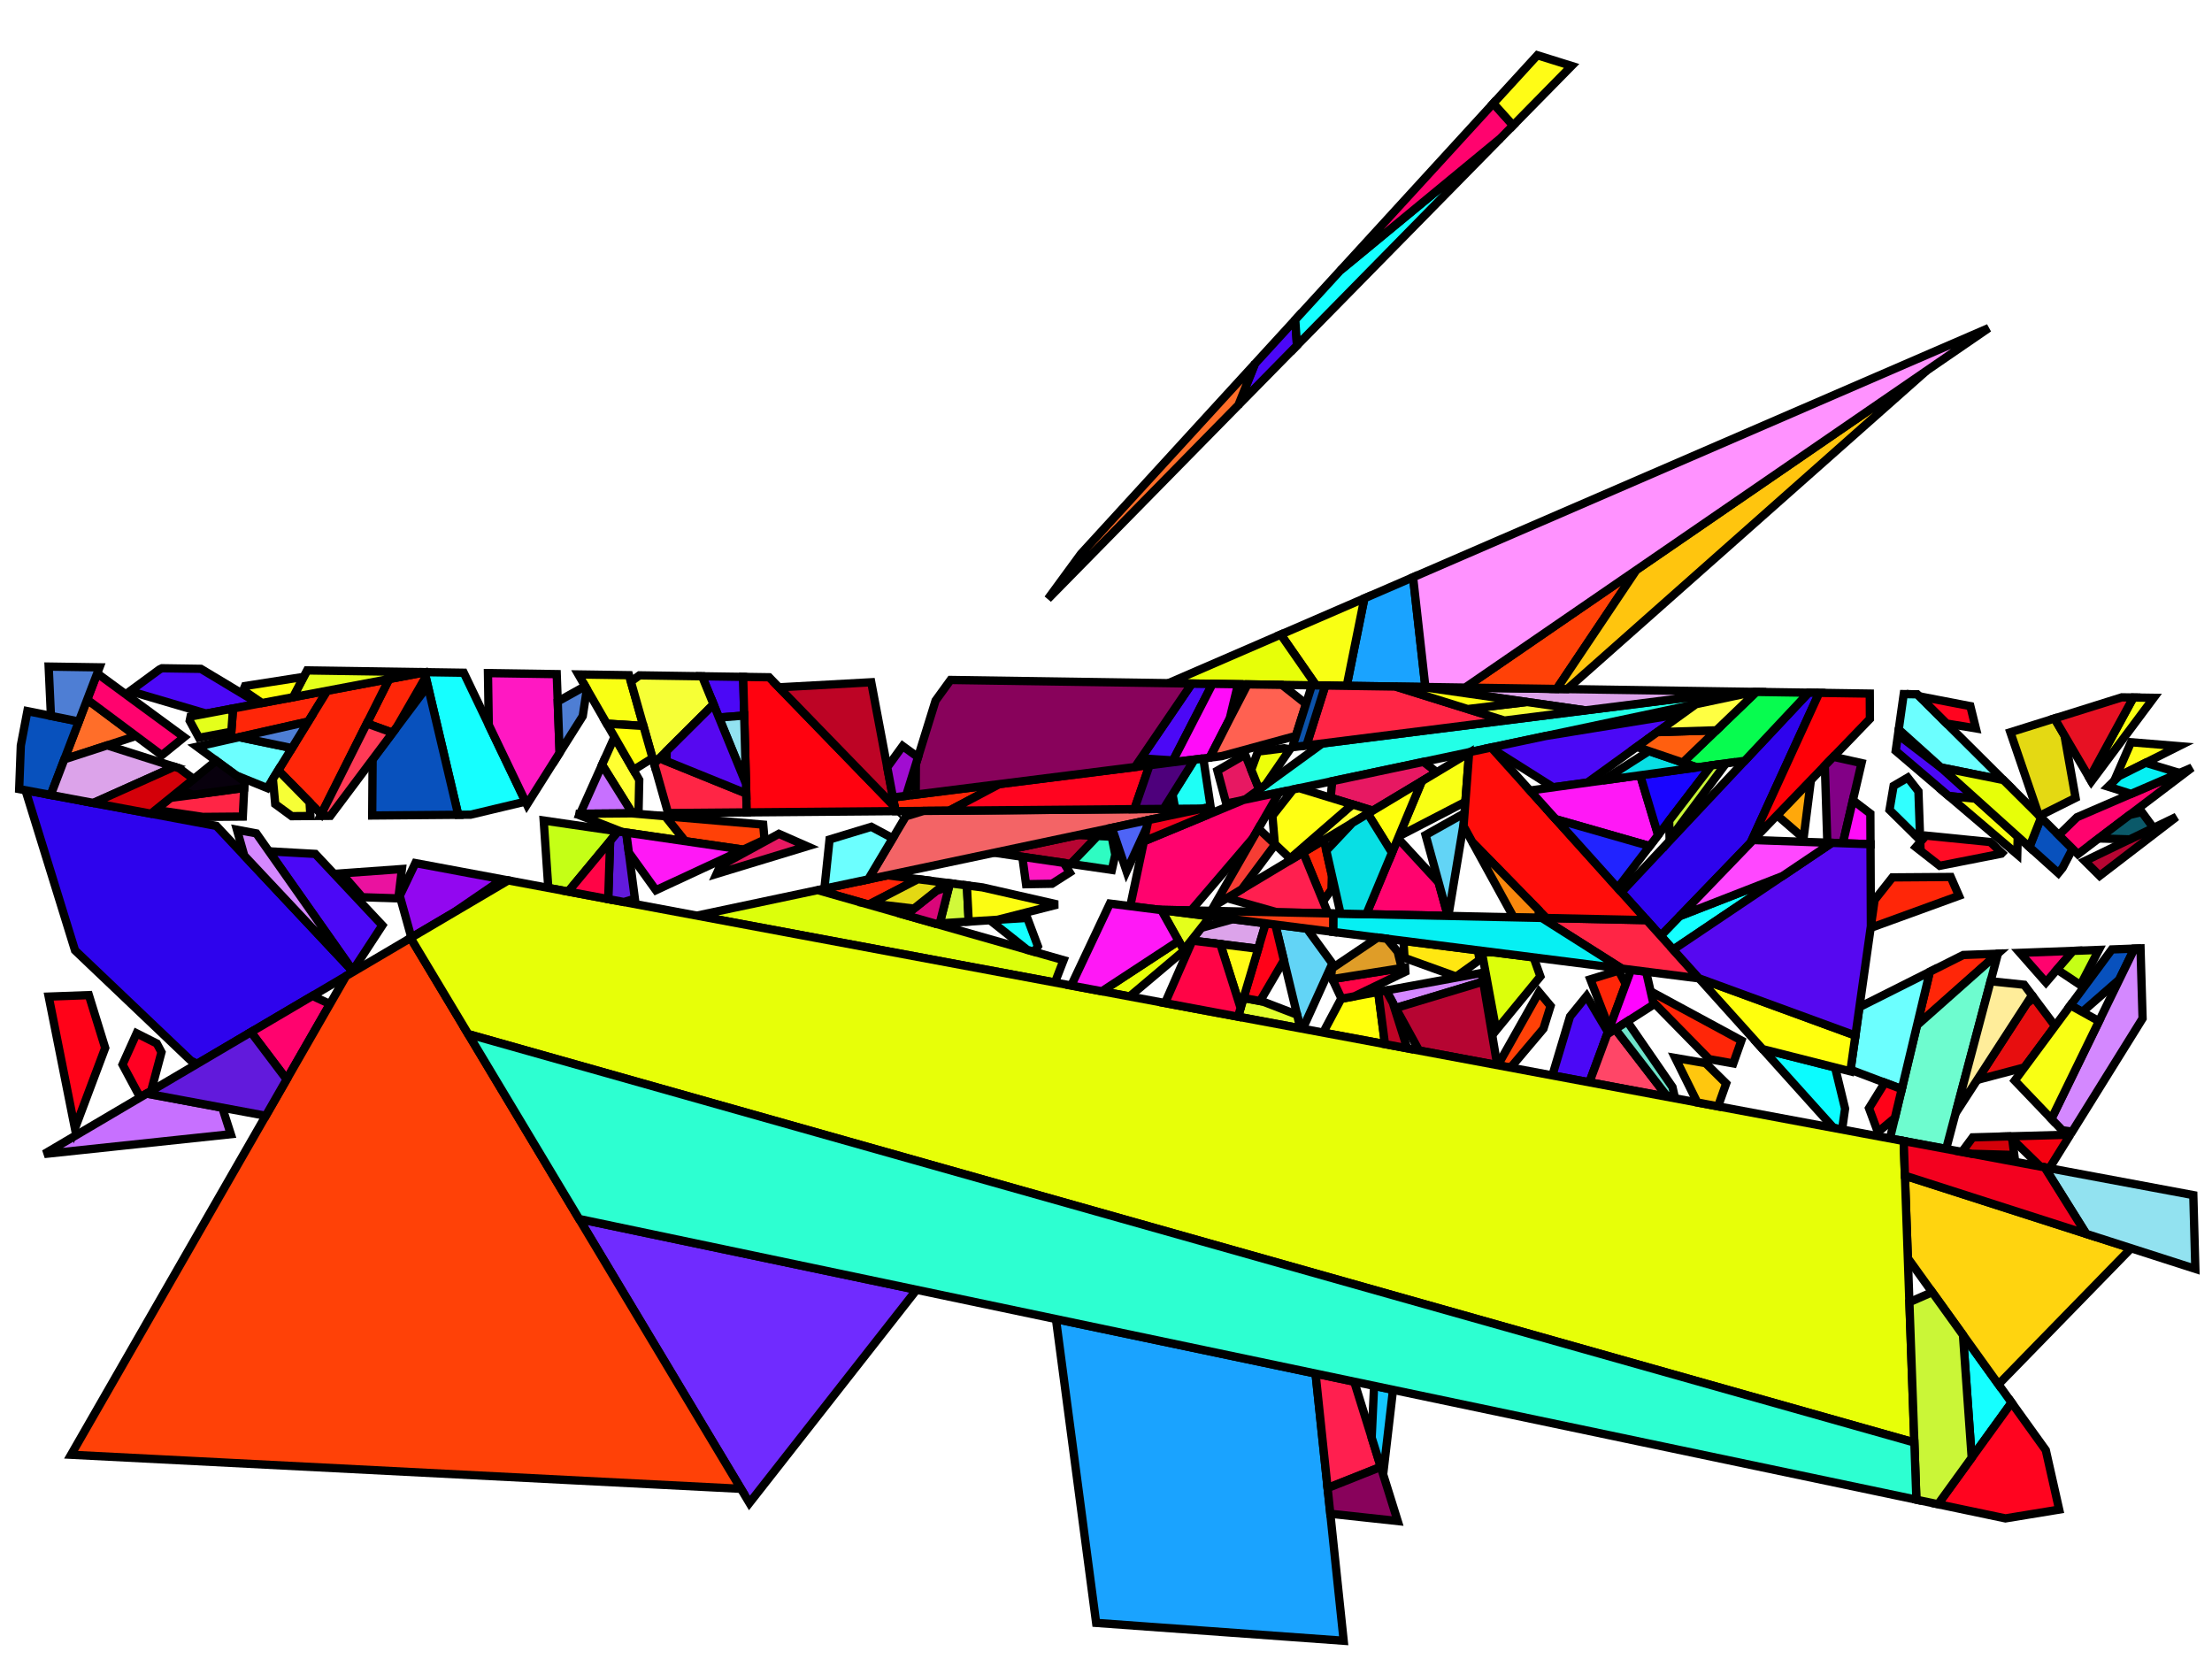 <?xml version="1.0" encoding="iso-8859-1" standalone="no"?>
<!DOCTYPE svg PUBLIC "-//W3C//DTD SVG 1.0//EN" "http://www.w3.org/TR/2001/REC-SVG-20010904/DTD/svg10.dtd">
<svg xmlns="http://www.w3.org/2000/svg" width="800" height="600">
<path style="fill:rgb(0, 0, 0);fill-opacity:0.0;fill-rule:evenodd;stroke:rgb(0, 0, 0);stroke-width:0.0;" d="M 0, 600 L 800, 600 L 800, 0 L 0, 0 z "/>
<path style="fill:rgb(35, 255, 231);fill-opacity:1.0;fill-rule:evenodd;stroke:rgb(0, 0, 0);stroke-width:3.0;" d="M 634.434, 250.228 L 450.267, 289.202 L 478.234, 268.883 L 627.361, 250.123 z "/>
<path style="fill:rgb(75, 8, 246);fill-opacity:1.0;fill-rule:evenodd;stroke:rgb(0, 0, 0);stroke-width:3.0;" d="M 581.548, 373.268 L 574.817, 391.437 L 561.44, 388.938 L 567.833, 367.61 L 573.82, 360.246 z "/>
<path style="fill:rgb(75, 8, 246);fill-opacity:1.0;fill-rule:evenodd;stroke:rgb(0, 0, 0);stroke-width:3.0;" d="M 702.647, 278.169 L 714.528, 288.861 L 704.808, 287.912 L 685.605, 271.56 L 686.432, 265.718 z "/>
<path style="fill:rgb(75, 8, 246);fill-opacity:1.0;fill-rule:evenodd;stroke:rgb(0, 0, 0);stroke-width:3.0;" d="M 72.646, 241.896 L 93.601, 254.482 L 74.567, 258.074 L 47.009, 249.961 L 57.691, 242.112 L 58.584, 241.688 z "/>
<path style="fill:rgb(75, 8, 246);fill-opacity:1.0;fill-rule:evenodd;stroke:rgb(0, 0, 0);stroke-width:3.0;" d="M 268.78, 244.805 L 269.151, 258.787 L 260.017, 259.508 L 253.914, 244.585 z "/>
<path style="fill:rgb(75, 8, 246);fill-opacity:1.0;fill-rule:evenodd;stroke:rgb(0, 0, 0);stroke-width:3.0;" d="M 574.091, 283.033 L 561.729, 284.744 L 539.846, 270.926 L 539.332, 270.354 L 559.006, 266.19 L 608.59, 258.122 z "/>
<path style="fill:rgb(75, 8, 246);fill-opacity:1.0;fill-rule:evenodd;stroke:rgb(0, 0, 0);stroke-width:3.0;" d="M 438.517, 247.322 L 424.264, 275.02 L 412.607, 274.29 L 431.052, 247.212 z "/>
<path style="fill:rgb(75, 8, 246);fill-opacity:1.0;fill-rule:evenodd;stroke:rgb(0, 0, 0);stroke-width:3.0;" d="M 469.07, 124.931 L 447.895, 146.484 L 453.861, 131.568 L 468.442, 115.637 z "/>
<path style="fill:rgb(75, 8, 246);fill-opacity:1.0;fill-rule:evenodd;stroke:rgb(0, 0, 0);stroke-width:3.0;" d="M 114.034, 308.828 L 138.279, 334.657 L 127.591, 351.01 L 97.272, 307.892 z "/>
<path style="fill:rgb(46, 3, 237);fill-opacity:1.0;fill-rule:evenodd;stroke:rgb(0, 0, 0);stroke-width:3.0;" d="M 657.949, 250.576 L 633.153, 304.748 L 600.642, 338.483 L 586.41, 322.668 L 654.12, 250.52 z "/>
<path style="fill:rgb(46, 3, 237);fill-opacity:1.0;fill-rule:evenodd;stroke:rgb(0, 0, 0);stroke-width:3.0;" d="M 78.259, 298.702 L 127.764, 351.46 L 71.323, 384.74 L 69.02, 383.582 L 27.134, 343.718 L 9.218, 285.809 z "/>
<path style="fill:rgb(255, 38, 8);fill-opacity:1.0;fill-rule:evenodd;stroke:rgb(0, 0, 0);stroke-width:3.0;" d="M 111.489, 260.966 L 83.464, 267.293 L 84.284, 256.24 L 118.364, 249.808 z "/>
<path style="fill:rgb(255, 38, 8);fill-opacity:1.0;fill-rule:evenodd;stroke:rgb(0, 0, 0);stroke-width:3.0;" d="M 693.321, 370.792 L 697.948, 351.451 L 710.032, 345.381 L 722.494, 344.917 z "/>
<path style="fill:rgb(255, 38, 8);fill-opacity:1.0;fill-rule:evenodd;stroke:rgb(0, 0, 0);stroke-width:3.0;" d="M 481.703, 316.612 L 481.543, 321.743 L 478.519, 325.94 L 471.29, 308.296 L 478.804, 303.789 z "/>
<path style="fill:rgb(255, 38, 8);fill-opacity:1.0;fill-rule:evenodd;stroke:rgb(0, 0, 0);stroke-width:3.0;" d="M 153.971, 244.833 L 143.49, 263.011 L 141.995, 265.007 L 132.671, 261.645 L 140.739, 245.585 L 153.577, 243.162 z "/>
<path style="fill:rgb(255, 38, 8);fill-opacity:1.0;fill-rule:evenodd;stroke:rgb(0, 0, 0);stroke-width:3.0;" d="M 331.981, 317.97 L 314.167, 327.175 L 295.702, 321.913 L 320.953, 316.569 z "/>
<path style="fill:rgb(255, 38, 8);fill-opacity:1.0;fill-rule:evenodd;stroke:rgb(0, 0, 0);stroke-width:3.0;" d="M 629.803, 376.307 L 626.862, 384.607 L 618.145, 383.056 L 597.838, 362.357 L 596.965, 358.538 z "/>
<path style="fill:rgb(255, 38, 8);fill-opacity:1.0;fill-rule:evenodd;stroke:rgb(0, 0, 0);stroke-width:3.0;" d="M 116.191, 294.454 L 100.619, 278.608 L 118.364, 249.808 L 140.739, 245.585 z "/>
<path style="fill:rgb(255, 38, 8);fill-opacity:1.0;fill-rule:evenodd;stroke:rgb(0, 0, 0);stroke-width:3.0;" d="M 587.978, 355.911 L 582.037, 371.949 L 575.173, 354.187 L 585.392, 351.046 z "/>
<path style="fill:rgb(255, 38, 8);fill-opacity:1.0;fill-rule:evenodd;stroke:rgb(0, 0, 0);stroke-width:3.0;" d="M 343.294, 293.201 L 323.879, 293.362 L 322.947, 288.419 L 361.442, 283.576 z "/>
<path style="fill:rgb(255, 38, 8);fill-opacity:1.0;fill-rule:evenodd;stroke:rgb(0, 0, 0);stroke-width:3.0;" d="M 708.483, 323.967 L 676.545, 335.58 L 677.974, 325.483 L 684.419, 317.322 L 705.512, 317.167 z "/>
<path style="fill:rgb(255, 4, 255);fill-opacity:1.0;fill-rule:evenodd;stroke:rgb(0, 0, 0);stroke-width:3.0;" d="M 595.339, 351.42 L 598.055, 363.306 L 581.245, 374.087 L 589.898, 350.729 z "/>
<path style="fill:rgb(220, 255, 11);fill-opacity:1.0;fill-rule:evenodd;stroke:rgb(0, 0, 0);stroke-width:3.0;" d="M 540.524, 344.458 L 554.646, 346.252 L 557.094, 353.137 L 541.123, 372.585 L 535.925, 344.368 z "/>
<path style="fill:rgb(220, 255, 11);fill-opacity:1.0;fill-rule:evenodd;stroke:rgb(0, 0, 0);stroke-width:3.0;" d="M 384.655, 347.262 L 381.527, 355.339 L 252.03, 331.155 L 295.702, 321.913 z "/>
<path style="fill:rgb(231, 24, 98);fill-opacity:1.0;fill-rule:evenodd;stroke:rgb(0, 0, 0);stroke-width:3.0;" d="M 455.387, 285.483 L 450.267, 289.202 L 443.492, 290.636 L 440.289, 278.704 L 450.334, 272.921 z "/>
<path style="fill:rgb(231, 24, 98);fill-opacity:1.0;fill-rule:evenodd;stroke:rgb(0, 0, 0);stroke-width:3.0;" d="M 291.925, 306.08 L 259.171, 316.038 L 260.496, 313.137 L 281.689, 301.574 z "/>
<path style="fill:rgb(231, 24, 98);fill-opacity:1.0;fill-rule:evenodd;stroke:rgb(0, 0, 0);stroke-width:3.0;" d="M 519.653, 279.284 L 496.48, 293.185 L 481.237, 288.519 L 481.827, 282.523 L 514.816, 275.542 z "/>
<path style="fill:rgb(112, 43, 255);fill-opacity:1.0;fill-rule:evenodd;stroke:rgb(0, 0, 0);stroke-width:3.0;" d="M 331.493, 466.475 L 271.048, 543.555 L 209.452, 440.855 z "/>
<path style="fill:rgb(255, 110, 41);fill-opacity:1.0;fill-rule:evenodd;stroke:rgb(0, 0, 0);stroke-width:3.0;" d="M 447.895, 146.484 L 379.007, 216.604 L 390.947, 200.302 L 453.861, 131.568 z "/>
<path style="fill:rgb(255, 110, 41);fill-opacity:1.0;fill-rule:evenodd;stroke:rgb(0, 0, 0);stroke-width:3.0;" d="M 49.172, 266.182 L 23.273, 274.627 L 31.535, 253.016 z "/>
<path style="fill:rgb(21, 255, 255);fill-opacity:1.0;fill-rule:evenodd;stroke:rgb(0, 0, 0);stroke-width:3.0;" d="M 375.381, 342.239 L 374.006, 344.228 L 371.515, 343.517 L 358.039, 332.82 L 371.524, 331.979 z "/>
<path style="fill:rgb(21, 255, 255);fill-opacity:1.0;fill-rule:evenodd;stroke:rgb(0, 0, 0);stroke-width:3.0;" d="M 727.524, 507.272 L 713.089, 527.208 L 709.928, 482.788 z "/>
<path style="fill:rgb(21, 255, 255);fill-opacity:1.0;fill-rule:evenodd;stroke:rgb(0, 0, 0);stroke-width:3.0;" d="M 605.117, 343.455 L 600.642, 338.483 L 607.545, 331.321 L 644.672, 316.842 z "/>
<path style="fill:rgb(21, 255, 255);fill-opacity:1.0;fill-rule:evenodd;stroke:rgb(0, 0, 0);stroke-width:3.0;" d="M 469.07, 124.931 L 468.442, 115.637 L 484.808, 97.757 L 542.614, 50.073 z "/>
<path style="fill:rgb(21, 255, 255);fill-opacity:1.0;fill-rule:evenodd;stroke:rgb(0, 0, 0);stroke-width:3.0;" d="M 167.725, 243.306 L 190.058, 289.908 L 170.207, 294.641 L 165.724, 294.678 L 153.561, 243.096 z "/>
<path style="fill:rgb(8, 81, 189);fill-opacity:1.0;fill-rule:evenodd;stroke:rgb(0, 0, 0);stroke-width:3.0;" d="M 28.506, 260.939 L 18.347, 287.513 L 6.936, 285.382 L 7.53, 269.632 L 9.905, 257.19 z "/>
<path style="fill:rgb(8, 81, 189);fill-opacity:1.0;fill-rule:evenodd;stroke:rgb(0, 0, 0);stroke-width:3.0;" d="M 766.48, 354.274 L 753.095, 365.974 L 748.801, 363.593 L 763.767, 343.378 L 771.939, 343.073 z "/>
<path style="fill:rgb(8, 81, 189);fill-opacity:1.0;fill-rule:evenodd;stroke:rgb(0, 0, 0);stroke-width:3.0;" d="M 749.559, 306.979 L 745.959, 313.887 L 744.423, 315.767 L 733.969, 306.358 L 738.192, 295.668 z "/>
<path style="fill:rgb(8, 81, 189);fill-opacity:1.0;fill-rule:evenodd;stroke:rgb(0, 0, 0);stroke-width:3.0;" d="M 165.724, 294.678 L 134.611, 294.937 L 134.76, 274.665 L 154.722, 248.018 z "/>
<path style="fill:rgb(255, 212, 15);fill-opacity:1.0;fill-rule:evenodd;stroke:rgb(0, 0, 0);stroke-width:3.0;" d="M 770.743, 451.452 L 722.778, 500.669 L 689.993, 455.051 L 688.935, 425.195 z "/>
<path style="fill:rgb(26, 163, 255);fill-opacity:1.0;fill-rule:evenodd;stroke:rgb(0, 0, 0);stroke-width:3.0;" d="M 515.509, 248.464 L 487.056, 248.042 L 493.447, 216.396 L 511.061, 208.77 z "/>
<path style="fill:rgb(26, 163, 255);fill-opacity:1.0;fill-rule:evenodd;stroke:rgb(0, 0, 0);stroke-width:3.0;" d="M 475.787, 496.766 L 485.959, 593.403 L 396.438, 586.942 L 381.893, 477.055 z "/>
<path style="fill:rgb(255, 3, 110);fill-opacity:1.0;fill-rule:evenodd;stroke:rgb(0, 0, 0);stroke-width:3.0;" d="M 66.574, 266.606 L 58.505, 273.149 L 31.535, 253.016 L 35.157, 243.54 z "/>
<path style="fill:rgb(255, 3, 110);fill-opacity:1.0;fill-rule:evenodd;stroke:rgb(0, 0, 0);stroke-width:3.0;" d="M 751.506, 308.916 L 744.576, 302.02 L 751.177, 295.558 L 792.762, 277.615 z "/>
<path style="fill:rgb(255, 3, 110);fill-opacity:1.0;fill-rule:evenodd;stroke:rgb(0, 0, 0);stroke-width:3.0;" d="M 520.311, 319.171 L 523.638, 331.256 L 494.15, 330.63 L 505.597, 303.207 z "/>
<path style="fill:rgb(255, 3, 110);fill-opacity:1.0;fill-rule:evenodd;stroke:rgb(0, 0, 0);stroke-width:3.0;" d="M 119.338, 363.121 L 103.675, 390.387 L 90.752, 373.284 L 112.993, 360.17 z "/>
<path style="fill:rgb(255, 3, 110);fill-opacity:1.0;fill-rule:evenodd;stroke:rgb(0, 0, 0);stroke-width:3.0;" d="M 547.249, 45.355 L 542.614, 50.073 L 484.808, 97.757 L 540.071, 37.38 z "/>
<path style="fill:rgb(255, 3, 110);fill-opacity:1.0;fill-rule:evenodd;stroke:rgb(0, 0, 0);stroke-width:3.0;" d="M 453.164, 303.105 L 430.769, 329.285 L 419.123, 329.038 L 408.768, 327.723 L 413.714, 304.255 L 449.694, 289.324 L 462.665, 286.579 z "/>
<path style="fill:rgb(255, 3, 110);fill-opacity:1.0;fill-rule:evenodd;stroke:rgb(0, 0, 0);stroke-width:3.0;" d="M 739.954, 355.291 L 730.547, 344.616 L 749.754, 343.9 z "/>
<path style="fill:rgb(197, 255, 22);fill-opacity:1.0;fill-rule:evenodd;stroke:rgb(0, 0, 0);stroke-width:3.0;" d="M 223.562, 300.685 L 205.49, 322.463 L 198.299, 321.12 L 196.632, 296.755 z "/>
<path style="fill:rgb(197, 255, 22);fill-opacity:1.0;fill-rule:evenodd;stroke:rgb(0, 0, 0);stroke-width:3.0;" d="M 752.436, 356.276 L 743.958, 350.637 L 749.754, 343.9 L 759.063, 343.553 z "/>
<path style="fill:rgb(231, 14, 15);fill-opacity:1.0;fill-rule:evenodd;stroke:rgb(0, 0, 0);stroke-width:3.0;" d="M 743.25, 371.089 L 732.177, 386.045 L 715.081, 390.565 L 732.981, 362.939 L 735.61, 360.893 z "/>
<path style="fill:rgb(212, 136, 255);fill-opacity:1.0;fill-rule:evenodd;stroke:rgb(0, 0, 0);stroke-width:3.0;" d="M 536.415, 355.015 L 504.776, 364.569 L 501.295, 358.231 L 535.885, 351.873 z "/>
<path style="fill:rgb(212, 136, 255);fill-opacity:1.0;fill-rule:evenodd;stroke:rgb(0, 0, 0);stroke-width:3.0;" d="M 774.894, 368.334 L 749.438, 409.261 L 745.842, 408.765 L 741.917, 404.663 L 771.939, 343.073 L 774.151, 342.991 z "/>
<path style="fill:rgb(212, 136, 255);fill-opacity:1.0;fill-rule:evenodd;stroke:rgb(0, 0, 0);stroke-width:3.0;" d="M 92.708, 301.401 L 127.865, 351.4 L 127.764, 351.46 L 88.347, 309.453 L 85.698, 300.092 z "/>
<path style="fill:rgb(182, 5, 50);fill-opacity:1.0;fill-rule:evenodd;stroke:rgb(0, 0, 0);stroke-width:3.0;" d="M 396.932, 302.348 L 387.265, 312.442 L 359.589, 308.392 L 389.773, 302.004 z "/>
<path style="fill:rgb(182, 5, 50);fill-opacity:1.0;fill-rule:evenodd;stroke:rgb(0, 0, 0);stroke-width:3.0;" d="M 759.372, 316.743 L 754.007, 311.405 L 787.16, 295.413 z "/>
<path style="fill:rgb(182, 5, 50);fill-opacity:1.0;fill-rule:evenodd;stroke:rgb(0, 0, 0);stroke-width:3.0;" d="M 541.511, 385.216 L 513.214, 379.932 L 504.776, 364.569 L 536.415, 355.015 z "/>
<path style="fill:rgb(98, 212, 246);fill-opacity:1.0;fill-rule:evenodd;stroke:rgb(0, 0, 0);stroke-width:3.0;" d="M 529.399, 297.62 L 523.813, 331.259 L 523.638, 331.256 L 515.584, 302 L 529.666, 294.102 z "/>
<path style="fill:rgb(98, 212, 246);fill-opacity:1.0;fill-rule:evenodd;stroke:rgb(0, 0, 0);stroke-width:3.0;" d="M 472.665, 335.839 L 481.864, 348.463 L 471.157, 372.078 L 470.303, 371.918 L 461.227, 334.386 z "/>
<path style="fill:rgb(146, 7, 240);fill-opacity:1.0;fill-rule:evenodd;stroke:rgb(0, 0, 0);stroke-width:3.0;" d="M 181.661, 318.013 L 164.085, 330.043 L 148.773, 339.072 L 144.575, 323.986 L 150.229, 312.143 z "/>
<path style="fill:rgb(249, 255, 20);fill-opacity:1.0;fill-rule:evenodd;stroke:rgb(0, 0, 0);stroke-width:3.0;" d="M 529.978, 289.993 L 505.912, 302.452 L 514.223, 282.541 L 531.323, 272.284 z "/>
<path style="fill:rgb(249, 255, 20);fill-opacity:1.0;fill-rule:evenodd;stroke:rgb(0, 0, 0);stroke-width:3.0;" d="M 227.508, 244.193 L 232.706, 262.548 L 219.456, 261.728 L 209.188, 243.921 z "/>
<path style="fill:rgb(249, 255, 20);fill-opacity:1.0;fill-rule:evenodd;stroke:rgb(0, 0, 0);stroke-width:3.0;" d="M 487.056, 248.042 L 475.976, 247.878 L 463.205, 229.488 L 493.447, 216.396 z "/>
<path style="fill:rgb(249, 255, 20);fill-opacity:1.0;fill-rule:evenodd;stroke:rgb(0, 0, 0);stroke-width:3.0;" d="M 714.528, 288.861 L 729.735, 302.548 L 729.572, 309 L 704.808, 287.912 z "/>
<path style="fill:rgb(249, 255, 20);fill-opacity:1.0;fill-rule:evenodd;stroke:rgb(0, 0, 0);stroke-width:3.0;" d="M 778.92, 252.37 L 756.388, 282.583 L 755.697, 281.405 L 771.572, 252.261 z "/>
<path style="fill:rgb(249, 255, 20);fill-opacity:1.0;fill-rule:evenodd;stroke:rgb(0, 0, 0);stroke-width:3.0;" d="M 759.141, 369.328 L 741.917, 404.663 L 728.655, 390.802 L 748.801, 363.593 z "/>
<path style="fill:rgb(110, 252, 207);fill-opacity:1.0;fill-rule:evenodd;stroke:rgb(0, 0, 0);stroke-width:3.0;" d="M 703.842, 415.533 L 683.525, 411.738 L 693.321, 370.792 L 722.494, 344.917 L 722.567, 344.914 z "/>
<path style="fill:rgb(220, 163, 234);fill-opacity:1.0;fill-rule:evenodd;stroke:rgb(0, 0, 0);stroke-width:3.0;" d="M 457.771, 333.947 L 455.035, 343.151 L 431.243, 340.185 L 431.765, 338.994 L 434.46, 335.58 L 445.898, 332.439 z "/>
<path style="fill:rgb(220, 163, 234);fill-opacity:1.0;fill-rule:evenodd;stroke:rgb(0, 0, 0);stroke-width:3.0;" d="M 63.039, 277.296 L 33.79, 290.398 L 18.347, 287.513 L 23.273, 274.627 L 38.768, 269.575 z "/>
<path style="fill:rgb(220, 163, 234);fill-opacity:1.0;fill-rule:evenodd;stroke:rgb(0, 0, 0);stroke-width:3.0;" d="M 627.361, 250.123 L 573.361, 256.916 L 525.442, 250.053 L 527.202, 248.637 z "/>
<path style="fill:rgb(243, 100, 102);fill-opacity:1.0;fill-rule:evenodd;stroke:rgb(0, 0, 0);stroke-width:3.0;" d="M 313.998, 318.041 L 327.604, 295.234 L 334.041, 293.278 L 434.979, 292.438 z "/>
<path style="fill:rgb(255, 24, 194);fill-opacity:1.0;fill-rule:evenodd;stroke:rgb(0, 0, 0);stroke-width:3.0;" d="M 384.742, 312.073 L 386.872, 315.543 L 380.477, 319.625 L 371.085, 319.784 L 369.732, 309.877 z "/>
<path style="fill:rgb(255, 24, 194);fill-opacity:1.0;fill-rule:evenodd;stroke:rgb(0, 0, 0);stroke-width:3.0;" d="M 201.344, 243.805 L 202.392, 272.254 L 190.574, 290.987 L 176.773, 262.187 L 176.477, 243.436 z "/>
<path style="fill:rgb(255, 12, 37);fill-opacity:1.0;fill-rule:evenodd;stroke:rgb(0, 0, 0);stroke-width:3.0;" d="M 719.826, 304.53 L 724.024, 308.514 L 723.805, 308.743 L 701.535, 313.127 L 692.901, 306.378 L 696.535, 302.206 z "/>
<path style="fill:rgb(255, 31, 79);fill-opacity:1.0;fill-rule:evenodd;stroke:rgb(0, 0, 0);stroke-width:3.0;" d="M 489.767, 499.701 L 499.387, 530.525 L 480.146, 538.177 L 475.787, 496.766 z "/>
<path style="fill:rgb(255, 31, 79);fill-opacity:1.0;fill-rule:evenodd;stroke:rgb(0, 0, 0);stroke-width:3.0;" d="M 480.32, 330.337 L 461.85, 329.945 L 443.742, 324.821 L 471.29, 308.296 z "/>
<path style="fill:rgb(255, 37, 69);fill-opacity:1.0;fill-rule:evenodd;stroke:rgb(0, 0, 0);stroke-width:3.0;" d="M 595.51, 332.78 L 614.472, 353.851 L 586.525, 350.301 L 557.602, 331.976 z "/>
<path style="fill:rgb(255, 37, 69);fill-opacity:1.0;fill-rule:evenodd;stroke:rgb(0, 0, 0);stroke-width:3.0;" d="M 269.898, 286.977 L 270.08, 293.81 L 241.628, 294.046 L 236.554, 276.134 L 238.467, 274.231 z "/>
<path style="fill:rgb(255, 37, 69);fill-opacity:1.0;fill-rule:evenodd;stroke:rgb(0, 0, 0);stroke-width:3.0;" d="M 504.74, 248.304 L 544.119, 260.595 L 472.493, 269.606 L 479.322, 247.927 z "/>
<path style="fill:rgb(255, 37, 69);fill-opacity:1.0;fill-rule:evenodd;stroke:rgb(0, 0, 0);stroke-width:3.0;" d="M 87.812, 295.326 L 73.368, 295.446 L 56.271, 292.921 L 61.643, 288.565 L 88.326, 284.961 z "/>
<path style="fill:rgb(255, 0, 34);fill-opacity:1.0;fill-rule:evenodd;stroke:rgb(0, 0, 0);stroke-width:3.0;" d="M 56.712, 377.39 L 58.403, 380.551 L 54.654, 394.569 L 50.69, 396.907 L 44.319, 385.015 L 49.407, 373.716 z "/>
<path style="fill:rgb(255, 65, 7);fill-opacity:1.0;fill-rule:evenodd;stroke:rgb(0, 0, 0);stroke-width:3.0;" d="M 276.023, 298.232 L 276.505, 303.694 L 268.786, 307.283 L 247.748, 304.214 L 240.555, 295.19 z "/>
<path style="fill:rgb(255, 65, 7);fill-opacity:1.0;fill-rule:evenodd;stroke:rgb(0, 0, 0);stroke-width:3.0;" d="M 560.79, 363.818 L 558.212, 372.042 L 546.332, 386.117 L 541.709, 385.254 L 556.614, 358.817 z "/>
<path style="fill:rgb(255, 65, 7);fill-opacity:1.0;fill-rule:evenodd;stroke:rgb(0, 0, 0);stroke-width:3.0;" d="M 563.008, 249.168 L 529.887, 248.677 L 591.849, 206.126 z "/>
<path style="fill:rgb(255, 65, 7);fill-opacity:1.0;fill-rule:evenodd;stroke:rgb(0, 0, 0);stroke-width:3.0;" d="M 267.989, 538.453 L 25.695, 526.134 L 125.152, 353 L 148.501, 339.232 z "/>
<path style="fill:rgb(246, 61, 52);fill-opacity:1.0;fill-rule:evenodd;stroke:rgb(0, 0, 0);stroke-width:3.0;" d="M 461.193, 305.383 L 449.14, 321.583 L 439.069, 327.624 L 455.147, 299.656 z "/>
<path style="fill:rgb(255, 255, 50);fill-opacity:1.0;fill-rule:evenodd;stroke:rgb(0, 0, 0);stroke-width:3.0;" d="M 231.186, 282.068 L 230.922, 294.135 L 228.716, 294.154 L 217.738, 276.596 L 222.238, 266.553 z "/>
<path style="fill:rgb(255, 255, 50);fill-opacity:1.0;fill-rule:evenodd;stroke:rgb(0, 0, 0);stroke-width:3.0;" d="M 496.48, 293.185 L 466.99, 310.875 L 466.586, 310.493 L 489.125, 290.933 z "/>
<path style="fill:rgb(199, 112, 255);fill-opacity:1.0;fill-rule:evenodd;stroke:rgb(0, 0, 0);stroke-width:3.0;" d="M 80.398, 400.605 L 83.473, 410.195 L 16.012, 417.354 L 53.054, 395.512 z "/>
<path style="fill:rgb(199, 112, 255);fill-opacity:1.0;fill-rule:evenodd;stroke:rgb(0, 0, 0);stroke-width:3.0;" d="M 228.716, 294.154 L 209.8, 294.311 L 217.738, 276.596 z "/>
<path style="fill:rgb(255, 168, 11);fill-opacity:1.0;fill-rule:evenodd;stroke:rgb(0, 0, 0);stroke-width:3.0;" d="M 652.284, 303.145 L 642.69, 294.851 L 654.94, 282.14 z "/>
<path style="fill:rgb(11, 252, 255);fill-opacity:1.0;fill-rule:evenodd;stroke:rgb(0, 0, 0);stroke-width:3.0;" d="M 663.685, 386.066 L 667.294, 400.949 L 666.224, 408.507 L 663.14, 407.931 L 637.491, 379.43 z "/>
<path style="fill:rgb(108, 255, 255);fill-opacity:1.0;fill-rule:evenodd;stroke:rgb(0, 0, 0);stroke-width:3.0;" d="M 322.873, 303.164 L 313.998, 318.041 L 298.145, 321.396 L 300.018, 303.62 L 315.12, 299.029 z "/>
<path style="fill:rgb(108, 255, 255);fill-opacity:1.0;fill-rule:evenodd;stroke:rgb(0, 0, 0);stroke-width:3.0;" d="M 693.406, 251.102 L 724.574, 282.116 L 701.984, 277.572 L 686.701, 263.817 L 688.511, 251.03 z "/>
<path style="fill:rgb(108, 255, 255);fill-opacity:1.0;fill-rule:evenodd;stroke:rgb(0, 0, 0);stroke-width:3.0;" d="M 105.581, 270.555 L 96.666, 285.023 L 85.431, 280.451 L 71.261, 270.047 L 86.513, 266.604 z "/>
<path style="fill:rgb(108, 255, 255);fill-opacity:1.0;fill-rule:evenodd;stroke:rgb(0, 0, 0);stroke-width:3.0;" d="M 687.796, 393.886 L 669.283, 386.891 L 672.489, 364.24 L 697.948, 351.451 z "/>
<path style="fill:rgb(78, 126, 212);fill-opacity:1.0;fill-rule:evenodd;stroke:rgb(0, 0, 0);stroke-width:3.0;" d="M 212.25, 249.232 L 210.76, 258.99 L 202.392, 272.254 L 201.709, 253.703 L 211.636, 248.167 z "/>
<path style="fill:rgb(78, 126, 212);fill-opacity:1.0;fill-rule:evenodd;stroke:rgb(0, 0, 0);stroke-width:3.0;" d="M 105.581, 270.555 L 86.513, 266.604 L 111.489, 260.966 z "/>
<path style="fill:rgb(78, 126, 212);fill-opacity:1.0;fill-rule:evenodd;stroke:rgb(0, 0, 0);stroke-width:3.0;" d="M 35.993, 241.353 L 28.506, 260.939 L 18.421, 258.907 L 17.597, 241.08 z "/>
<path style="fill:rgb(255, 237, 154);fill-opacity:1.0;fill-rule:evenodd;stroke:rgb(0, 0, 0);stroke-width:3.0;" d="M 732.051, 356.144 L 734.911, 359.96 L 707.264, 402.63 L 719.925, 354.879 z "/>
<path style="fill:rgb(209, 249, 58);fill-opacity:1.0;fill-rule:evenodd;stroke:rgb(0, 0, 0);stroke-width:3.0;" d="M 349.678, 320.217 L 350.35, 333.3 L 339.866, 333.954 L 343.546, 319.439 z "/>
<path style="fill:rgb(226, 255, 44);fill-opacity:1.0;fill-rule:evenodd;stroke:rgb(0, 0, 0);stroke-width:3.0;" d="M 456.717, 362.226 L 469.11, 366.985 L 470.303, 371.918 L 447.738, 367.704 L 449.746, 360.95 z "/>
<path style="fill:rgb(243, 1, 16);fill-opacity:1.0;fill-rule:evenodd;stroke:rgb(0, 0, 0);stroke-width:3.0;" d="M 748.209, 411.239 L 741.199, 422.509 L 737.892, 421.891 L 726.714, 410.981 L 747.417, 410.412 z "/>
<path style="fill:rgb(228, 255, 27);fill-opacity:1.0;fill-rule:evenodd;stroke:rgb(0, 0, 0);stroke-width:3.0;" d="M 437.756, 331.405 L 428.106, 343.628 L 420.027, 329.153 z "/>
<path style="fill:rgb(228, 255, 27);fill-opacity:1.0;fill-rule:evenodd;stroke:rgb(0, 0, 0);stroke-width:3.0;" d="M 84.165, 257.837 L 83.662, 264.631 L 71.957, 266.821 L 68.607, 260.67 L 68.924, 259.139 L 83.056, 256.472 z "/>
<path style="fill:rgb(228, 255, 27);fill-opacity:1.0;fill-rule:evenodd;stroke:rgb(0, 0, 0);stroke-width:3.0;" d="M 153.561, 243.096 L 153.577, 243.162 L 105.982, 252.145 L 111.055, 242.466 z "/>
<path style="fill:rgb(255, 2, 24);fill-opacity:1.0;fill-rule:evenodd;stroke:rgb(0, 0, 0);stroke-width:3.0;" d="M 687.796, 393.886 L 685.299, 404.322 L 679.158, 409.454 L 675.95, 400.799 L 681.667, 391.57 z "/>
<path style="fill:rgb(255, 2, 24);fill-opacity:1.0;fill-rule:evenodd;stroke:rgb(0, 0, 0);stroke-width:3.0;" d="M 38.048, 378.994 L 27.105, 408.142 L 17.605, 360.433 L 32.14, 359.899 z "/>
<path style="fill:rgb(255, 2, 24);fill-opacity:1.0;fill-rule:evenodd;stroke:rgb(0, 0, 0);stroke-width:3.0;" d="M 461.227, 334.386 L 464.352, 347.307 L 455.727, 362.045 L 449.746, 360.95 L 457.771, 333.947 z "/>
<path style="fill:rgb(217, 7, 121);fill-opacity:1.0;fill-rule:evenodd;stroke:rgb(0, 0, 0);stroke-width:3.0;" d="M 339.866, 333.954 L 338.298, 334.051 L 327.547, 330.988 L 338.639, 322.172 L 343.247, 320.617 z "/>
<path style="fill:rgb(246, 255, 54);fill-opacity:1.0;fill-rule:evenodd;stroke:rgb(0, 0, 0);stroke-width:3.0;" d="M 253.914, 244.585 L 258.065, 254.734 L 236.554, 276.134 L 228.164, 246.509 L 231.262, 244.249 z "/>
<path style="fill:rgb(246, 255, 54);fill-opacity:1.0;fill-rule:evenodd;stroke:rgb(0, 0, 0);stroke-width:3.0;" d="M 111.961, 290.149 L 112.261, 295.123 L 105.491, 295.179 L 99.536, 290.806 L 98.694, 281.731 L 100.619, 278.608 z "/>
<path style="fill:rgb(246, 255, 54);fill-opacity:1.0;fill-rule:evenodd;stroke:rgb(0, 0, 0);stroke-width:3.0;" d="M 573.361, 256.916 L 544.119, 260.595 L 530.806, 256.44 L 552.192, 253.884 z "/>
<path style="fill:rgb(255, 255, 16);fill-opacity:1.0;fill-rule:evenodd;stroke:rgb(0, 0, 0);stroke-width:3.0;" d="M 514.213, 248.445 L 552.192, 253.884 L 530.806, 256.44 L 504.74, 248.304 z "/>
<path style="fill:rgb(255, 70, 103);fill-opacity:1.0;fill-rule:evenodd;stroke:rgb(0, 0, 0);stroke-width:3.0;" d="M 602.965, 396.558 L 602.651, 396.635 L 574.817, 391.437 L 581.245, 374.087 L 584.198, 372.193 z "/>
<path style="fill:rgb(110, 228, 202);fill-opacity:1.0;fill-rule:evenodd;stroke:rgb(0, 0, 0);stroke-width:3.0;" d="M 604.877, 393.162 L 605.511, 395.937 L 602.965, 396.558 L 584.198, 372.193 L 588.507, 369.43 z "/>
<path style="fill:rgb(255, 0, 7);fill-opacity:1.0;fill-rule:evenodd;stroke:rgb(0, 0, 0);stroke-width:3.0;" d="M 676.233, 250.847 L 676.277, 260 L 633.153, 304.748 L 657.949, 250.576 z "/>
<path style="fill:rgb(255, 13, 10);fill-opacity:1.0;fill-rule:evenodd;stroke:rgb(0, 0, 0);stroke-width:3.0;" d="M 595.51, 332.78 L 559.275, 332.012 L 532.544, 304.66 L 529.312, 298.774 L 531.323, 272.284 L 531.929, 271.92 L 539.332, 270.354 z "/>
<path style="fill:rgb(130, 0, 134);fill-opacity:1.0;fill-rule:evenodd;stroke:rgb(0, 0, 0);stroke-width:3.0;" d="M 673.255, 275.975 L 666.506, 304.972 L 660.877, 304.771 L 659.973, 276.918 L 663.064, 273.71 z "/>
<path style="fill:rgb(255, 255, 10);fill-opacity:1.0;fill-rule:evenodd;stroke:rgb(0, 0, 0);stroke-width:3.0;" d="M 500.895, 377.631 L 479.108, 373.563 L 479.28, 372.04 L 485.056, 361.215 L 498.445, 358.755 z "/>
<path style="fill:rgb(255, 231, 17);fill-opacity:1.0;fill-rule:evenodd;stroke:rgb(0, 0, 0);stroke-width:3.0;" d="M 534.505, 343.694 L 535.094, 347.184 L 526.659, 353.186 L 507.96, 346.437 L 507.586, 340.274 z "/>
<path style="fill:rgb(255, 58, 86);fill-opacity:1.0;fill-rule:evenodd;stroke:rgb(0, 0, 0);stroke-width:3.0;" d="M 141.995, 265.007 L 119.481, 295.063 L 115.87, 295.093 L 132.671, 261.645 z "/>
<path style="fill:rgb(231, 255, 8);fill-opacity:1.0;fill-rule:evenodd;stroke:rgb(0, 0, 0);stroke-width:3.0;" d="M 724.574, 282.116 L 738.192, 295.668 L 733.969, 306.358 L 701.984, 277.572 z "/>
<path style="fill:rgb(231, 255, 8);fill-opacity:1.0;fill-rule:evenodd;stroke:rgb(0, 0, 0);stroke-width:3.0;" d="M 428.106, 343.628 L 427.494, 344.403 L 408.544, 360.384 L 398.524, 358.513 L 426.26, 340.319 z "/>
<path style="fill:rgb(231, 255, 8);fill-opacity:1.0;fill-rule:evenodd;stroke:rgb(0, 0, 0);stroke-width:3.0;" d="M 688.49, 412.666 L 692.357, 521.705 L 169.356, 374.003 L 148.501, 339.232 L 183.807, 318.414 z "/>
<path style="fill:rgb(231, 255, 8);fill-opacity:1.0;fill-rule:evenodd;stroke:rgb(0, 0, 0);stroke-width:3.0;" d="M 475.976, 247.878 L 422.559, 247.086 L 463.205, 229.488 z "/>
<path style="fill:rgb(255, 255, 19);fill-opacity:1.0;fill-rule:evenodd;stroke:rgb(0, 0, 0);stroke-width:3.0;" d="M 489.125, 290.933 L 466.586, 310.493 L 461.062, 305.259 L 460.183, 295.057 L 467.686, 285.516 L 469.899, 285.048 z "/>
<path style="fill:rgb(255, 2, 15);fill-opacity:1.0;fill-rule:evenodd;stroke:rgb(0, 0, 0);stroke-width:3.0;" d="M 278.168, 244.944 L 323.577, 291.762 L 323.879, 293.362 L 270.08, 293.81 L 268.78, 244.805 z "/>
<path style="fill:rgb(189, 4, 37);fill-opacity:1.0;fill-rule:evenodd;stroke:rgb(0, 0, 0);stroke-width:3.0;" d="M 503.725, 362.653 L 508.946, 379.135 L 500.895, 377.631 L 498.445, 358.755 L 501.295, 358.231 z "/>
<path style="fill:rgb(189, 4, 37);fill-opacity:1.0;fill-rule:evenodd;stroke:rgb(0, 0, 0);stroke-width:3.0;" d="M 323.577, 291.762 L 281.693, 248.578 L 315.098, 246.751 z "/>
<path style="fill:rgb(255, 4, 31);fill-opacity:1.0;fill-rule:evenodd;stroke:rgb(0, 0, 0);stroke-width:3.0;" d="M 712.609, 255.389 L 714.599, 263.432 L 704.033, 261.677 L 694.135, 251.827 z "/>
<path style="fill:rgb(255, 4, 31);fill-opacity:1.0;fill-rule:evenodd;stroke:rgb(0, 0, 0);stroke-width:3.0;" d="M 410.259, 292.643 L 343.294, 293.201 L 361.442, 283.576 L 415.756, 276.743 z "/>
<path style="fill:rgb(255, 4, 31);fill-opacity:1.0;fill-rule:evenodd;stroke:rgb(0, 0, 0);stroke-width:3.0;" d="M 739.892, 524.481 L 744.728, 545.96 L 725.294, 549.145 L 700.912, 544.027 L 727.524, 507.272 z "/>
<path style="fill:rgb(249, 136, 13);fill-opacity:1.0;fill-rule:evenodd;stroke:rgb(0, 0, 0);stroke-width:3.0;" d="M 556.449, 329.12 L 556.612, 331.955 L 547.428, 331.76 L 532.544, 304.66 z "/>
<path style="fill:rgb(255, 197, 14);fill-opacity:1.0;fill-rule:evenodd;stroke:rgb(0, 0, 0);stroke-width:3.0;" d="M 566.794, 249.225 L 563.008, 249.168 L 591.849, 206.126 L 696.772, 134.072 z "/>
<path style="fill:rgb(98, 26, 220);fill-opacity:1.0;fill-rule:evenodd;stroke:rgb(0, 0, 0);stroke-width:3.0;" d="M 226.483, 301.111 L 229.611, 325.024 L 225.649, 326.228 L 219.963, 325.166 L 220.66, 304.182 L 223.562, 300.685 z "/>
<path style="fill:rgb(98, 26, 220);fill-opacity:1.0;fill-rule:evenodd;stroke:rgb(0, 0, 0);stroke-width:3.0;" d="M 103.675, 390.387 L 96.123, 403.533 L 53.054, 395.512 L 90.752, 373.284 z "/>
<path style="fill:rgb(7, 252, 79);fill-opacity:1.0;fill-rule:evenodd;stroke:rgb(0, 0, 0);stroke-width:3.0;" d="M 654.12, 250.52 L 630.996, 275.16 L 613.74, 277.547 L 608.595, 275.794 L 635.206, 250.239 z "/>
<path style="fill:rgb(8, 0, 13);fill-opacity:1.0;fill-rule:evenodd;stroke:rgb(0, 0, 0);stroke-width:3.0;" d="M 88.441, 282.661 L 88.326, 284.961 L 69.861, 287.455 L 65.085, 285.774 L 78.199, 275.141 z "/>
<path style="fill:rgb(20, 199, 255);fill-opacity:1.0;fill-rule:evenodd;stroke:rgb(0, 0, 0);stroke-width:3.0;" d="M 503.8, 502.647 L 500.232, 533.231 L 496.084, 519.94 L 496.956, 501.21 z "/>
<path style="fill:rgb(234, 18, 159);fill-opacity:1.0;fill-rule:evenodd;stroke:rgb(0, 0, 0);stroke-width:3.0;" d="M 144.07, 324.917 L 131.014, 324.495 L 123.507, 315.865 L 145.354, 314.298 z "/>
<path style="fill:rgb(30, 255, 246);fill-opacity:1.0;fill-rule:evenodd;stroke:rgb(0, 0, 0);stroke-width:3.0;" d="M 437.85, 291.83 L 434.979, 292.438 L 425.022, 292.521 L 424.078, 287.33 L 431.984, 274.702 L 435.192, 274.298 z "/>
<path style="fill:rgb(252, 255, 45);fill-opacity:1.0;fill-rule:evenodd;stroke:rgb(0, 0, 0);stroke-width:3.0;" d="M 240.555, 295.19 L 247.748, 304.214 L 225.028, 300.899 L 208.296, 294.324 L 228.493, 294.156 z "/>
<path style="fill:rgb(255, 12, 249);fill-opacity:1.0;fill-rule:evenodd;stroke:rgb(0, 0, 0);stroke-width:3.0;" d="M 447.747, 247.459 L 444.738, 259.952 L 437.447, 274.015 L 423.905, 275.718 L 438.517, 247.322 z "/>
<path style="fill:rgb(255, 12, 249);fill-opacity:1.0;fill-rule:evenodd;stroke:rgb(0, 0, 0);stroke-width:3.0;" d="M 676.44, 294.253 L 676.492, 305.329 L 666.506, 304.972 L 670.123, 289.435 z "/>
<path style="fill:rgb(146, 226, 240);fill-opacity:1.0;fill-rule:evenodd;stroke:rgb(0, 0, 0);stroke-width:3.0;" d="M 793.24, 432.228 L 793.978, 458.909 L 754.512, 446.242 L 739.479, 422.188 z "/>
<path style="fill:rgb(146, 226, 240);fill-opacity:1.0;fill-rule:evenodd;stroke:rgb(0, 0, 0);stroke-width:3.0;" d="M 269.805, 283.439 L 260.017, 259.508 L 269.151, 258.787 z "/>
<path style="fill:rgb(255, 252, 22);fill-opacity:1.0;fill-rule:evenodd;stroke:rgb(0, 0, 0);stroke-width:3.0;" d="M 455.035, 343.151 L 448.681, 364.533 L 441.354, 341.445 z "/>
<path style="fill:rgb(255, 252, 22);fill-opacity:1.0;fill-rule:evenodd;stroke:rgb(0, 0, 0);stroke-width:3.0;" d="M 788.025, 269.851 L 765.114, 281.32 L 770.714, 268.443 z "/>
<path style="fill:rgb(255, 252, 22);fill-opacity:1.0;fill-rule:evenodd;stroke:rgb(0, 0, 0);stroke-width:3.0;" d="M 568.386, 23.84 L 547.249, 45.355 L 540.071, 37.38 L 556.002, 19.976 z "/>
<path style="fill:rgb(78, 0, 124);fill-opacity:1.0;fill-rule:evenodd;stroke:rgb(0, 0, 0);stroke-width:3.0;" d="M 420.807, 292.556 L 410.259, 292.643 L 415.756, 276.743 L 431.984, 274.702 z "/>
<path style="fill:rgb(255, 255, 13);fill-opacity:1.0;fill-rule:evenodd;stroke:rgb(0, 0, 0);stroke-width:3.0;" d="M 671.034, 374.522 L 669.202, 387.464 L 637.491, 379.43 L 614.427, 353.801 z "/>
<path style="fill:rgb(255, 255, 13);fill-opacity:1.0;fill-rule:evenodd;stroke:rgb(0, 0, 0);stroke-width:3.0;" d="M 503.435, 308.386 L 494.661, 294.276 L 514.223, 282.541 z "/>
<path style="fill:rgb(255, 255, 13);fill-opacity:1.0;fill-rule:evenodd;stroke:rgb(0, 0, 0);stroke-width:3.0;" d="M 105.982, 252.145 L 94.749, 254.265 L 87.976, 249.63 L 88.611, 248.113 L 109.829, 244.805 z "/>
<path style="fill:rgb(255, 255, 13);fill-opacity:1.0;fill-rule:evenodd;stroke:rgb(0, 0, 0);stroke-width:3.0;" d="M 232.706, 262.548 L 236.001, 274.181 L 229.106, 278.461 L 219.456, 261.728 z "/>
<path style="fill:rgb(6, 240, 243);fill-opacity:1.0;fill-rule:evenodd;stroke:rgb(0, 0, 0);stroke-width:3.0;" d="M 788.258, 279.559 L 770.732, 287.12 L 762.459, 284.514 L 766.359, 280.697 L 776.008, 275.867 z "/>
<path style="fill:rgb(6, 240, 243);fill-opacity:1.0;fill-rule:evenodd;stroke:rgb(0, 0, 0);stroke-width:3.0;" d="M 557.602, 331.976 L 586.525, 350.301 L 482.152, 337.044 L 482.2, 330.376 z "/>
<path style="fill:rgb(255, 64, 22);fill-opacity:1.0;fill-rule:evenodd;stroke:rgb(0, 0, 0);stroke-width:3.0;" d="M 482.2, 330.376 L 482.152, 337.044 L 419.123, 329.038 z "/>
<path style="fill:rgb(255, 24, 246);fill-opacity:1.0;fill-rule:evenodd;stroke:rgb(0, 0, 0);stroke-width:3.0;" d="M 599.684, 302.019 L 596.634, 306.005 L 562.659, 296.276 L 553.327, 285.906 L 593.204, 280.389 z "/>
<path style="fill:rgb(255, 24, 246);fill-opacity:1.0;fill-rule:evenodd;stroke:rgb(0, 0, 0);stroke-width:3.0;" d="M 268.786, 307.283 L 237.222, 321.958 L 227.429, 308.343 L 226.483, 301.111 z "/>
<path style="fill:rgb(255, 24, 246);fill-opacity:1.0;fill-rule:evenodd;stroke:rgb(0, 0, 0);stroke-width:3.0;" d="M 420.027, 329.153 L 426.26, 340.319 L 398.524, 358.513 L 387.418, 356.439 L 401.407, 326.788 z "/>
<path style="fill:rgb(25, 5, 255);fill-opacity:1.0;fill-rule:evenodd;stroke:rgb(0, 0, 0);stroke-width:3.0;" d="M 599.684, 302.019 L 593.204, 280.389 L 618.96, 276.825 z "/>
<path style="fill:rgb(86, 8, 240);fill-opacity:1.0;fill-rule:evenodd;stroke:rgb(0, 0, 0);stroke-width:3.0;" d="M 269.805, 283.439 L 269.898, 286.977 L 241.059, 275.282 L 241.114, 271.598 L 258.065, 254.734 z "/>
<path style="fill:rgb(86, 8, 240);fill-opacity:1.0;fill-rule:evenodd;stroke:rgb(0, 0, 0);stroke-width:3.0;" d="M 676.492, 305.329 L 676.633, 334.955 L 671.034, 374.522 L 614.427, 353.801 L 605.117, 343.455 L 662.526, 304.83 z "/>
<path style="fill:rgb(8, 223, 228);fill-opacity:1.0;fill-rule:evenodd;stroke:rgb(0, 0, 0);stroke-width:3.0;" d="M 503.435, 308.386 L 494.15, 330.63 L 484.828, 330.432 L 479.673, 307.632 L 489.105, 297.609 L 494.661, 294.276 z "/>
<path style="fill:rgb(8, 223, 228);fill-opacity:1.0;fill-rule:evenodd;stroke:rgb(0, 0, 0);stroke-width:3.0;" d="M 613.74, 277.547 L 579.69, 282.259 L 596.379, 271.63 z "/>
<path style="fill:rgb(255, 4, 70);fill-opacity:1.0;fill-rule:evenodd;stroke:rgb(0, 0, 0);stroke-width:3.0;" d="M 508.265, 351.443 L 489.798, 360.344 L 485.185, 361.192 L 481.855, 354.097 L 508.172, 349.922 z "/>
<path style="fill:rgb(255, 4, 70);fill-opacity:1.0;fill-rule:evenodd;stroke:rgb(0, 0, 0);stroke-width:3.0;" d="M 219.963, 325.166 L 205.49, 322.463 L 220.66, 304.182 z "/>
<path style="fill:rgb(255, 4, 70);fill-opacity:1.0;fill-rule:evenodd;stroke:rgb(0, 0, 0);stroke-width:3.0;" d="M 441.354, 341.445 L 448.681, 364.533 L 447.738, 367.704 L 421.344, 362.775 L 431.243, 340.185 z "/>
<path style="fill:rgb(46, 252, 194);fill-opacity:1.0;fill-rule:evenodd;stroke:rgb(0, 0, 0);stroke-width:3.0;" d="M 402.072, 302.595 L 403.354, 309.099 L 402.125, 314.617 L 387.265, 312.442 L 396.932, 302.348 z "/>
<path style="fill:rgb(78, 100, 246);fill-opacity:1.0;fill-rule:evenodd;stroke:rgb(0, 0, 0);stroke-width:3.0;" d="M 414.811, 299.051 L 407.425, 315.103 L 402.128, 299.39 L 415.329, 296.596 z "/>
<path style="fill:rgb(255, 199, 14);fill-opacity:1.0;fill-rule:evenodd;stroke:rgb(0, 0, 0);stroke-width:3.0;" d="M 616.849, 384.499 L 624.295, 391.849 L 621.361, 400.129 L 613.856, 398.727 L 605.88, 382.624 z "/>
<path style="fill:rgb(136, 2, 91);fill-opacity:1.0;fill-rule:evenodd;stroke:rgb(0, 0, 0);stroke-width:3.0;" d="M 505.498, 550.105 L 481.124, 547.47 L 480.146, 538.177 L 499.387, 530.525 z "/>
<path style="fill:rgb(136, 2, 91);fill-opacity:1.0;fill-rule:evenodd;stroke:rgb(0, 0, 0);stroke-width:3.0;" d="M 431.052, 247.212 L 410.484, 277.407 L 331.187, 287.382 L 331.236, 276.371 L 338.364, 253.391 L 343.785, 245.917 z "/>
<path style="fill:rgb(161, 13, 209);fill-opacity:1.0;fill-rule:evenodd;stroke:rgb(0, 0, 0);stroke-width:3.0;" d="M 332.02, 273.846 L 327.685, 287.823 L 322.947, 288.419 L 320.887, 277.483 L 326.452, 269.812 z "/>
<path style="fill:rgb(33, 35, 255);fill-opacity:1.0;fill-rule:evenodd;stroke:rgb(0, 0, 0);stroke-width:3.0;" d="M 596.634, 306.005 L 585.045, 321.152 L 562.659, 296.276 z "/>
<path style="fill:rgb(202, 246, 55);fill-opacity:1.0;fill-rule:evenodd;stroke:rgb(0, 0, 0);stroke-width:3.0;" d="M 603.838, 303.526 L 603.675, 296.802 L 618.96, 276.825 L 624.211, 276.099 z "/>
<path style="fill:rgb(202, 246, 55);fill-opacity:1.0;fill-rule:evenodd;stroke:rgb(0, 0, 0);stroke-width:3.0;" d="M 709.928, 482.788 L 713.089, 527.208 L 700.912, 544.027 L 693.09, 542.385 L 690.557, 470.948 L 698.814, 467.324 z "/>
<path style="fill:rgb(255, 71, 255);fill-opacity:1.0;fill-rule:evenodd;stroke:rgb(0, 0, 0);stroke-width:3.0;" d="M 662.526, 304.83 L 644.672, 316.842 L 607.545, 331.321 L 634.055, 303.812 z "/>
<path style="fill:rgb(243, 1, 31);fill-opacity:1.0;fill-rule:evenodd;stroke:rgb(0, 0, 0);stroke-width:3.0;" d="M 739.479, 422.188 L 754.512, 446.242 L 688.935, 425.195 L 688.49, 412.666 z "/>
<path style="fill:rgb(243, 1, 31);fill-opacity:1.0;fill-rule:evenodd;stroke:rgb(0, 0, 0);stroke-width:3.0;" d="M 435.712, 295.126 L 413.714, 304.255 L 415.329, 296.596 L 434.938, 292.446 z "/>
<path style="fill:rgb(11, 89, 105);fill-opacity:1.0;fill-rule:evenodd;stroke:rgb(0, 0, 0);stroke-width:3.0;" d="M 778.836, 299.428 L 770.259, 303.565 L 758.982, 303.243 L 770.182, 294.746 L 774.612, 293.678 z "/>
<path style="fill:rgb(228, 217, 19);fill-opacity:1.0;fill-rule:evenodd;stroke:rgb(0, 0, 0);stroke-width:3.0;" d="M 746.65, 265.988 L 750.657, 288.556 L 737.609, 295.088 L 737.335, 294.814 L 727.079, 264.839 L 743.038, 259.834 z "/>
<path style="fill:rgb(228, 217, 19);fill-opacity:1.0;fill-rule:evenodd;stroke:rgb(0, 0, 0);stroke-width:3.0;" d="M 342.28, 319.278 L 330.552, 328.599 L 314.958, 326.766 L 331.981, 317.97 z "/>
<path style="fill:rgb(255, 146, 255);fill-opacity:1.0;fill-rule:evenodd;stroke:rgb(0, 0, 0);stroke-width:3.0;" d="M 529.887, 248.677 L 515.509, 248.464 L 511.061, 208.77 L 719.243, 118.64 z "/>
<path style="fill:rgb(231, 17, 35);fill-opacity:1.0;fill-rule:evenodd;stroke:rgb(0, 0, 0);stroke-width:3.0;" d="M 771.572, 252.261 L 755.697, 281.405 L 743.038, 259.834 L 767.381, 252.199 z "/>
<path style="fill:rgb(212, 0, 9);fill-opacity:1.0;fill-rule:evenodd;stroke:rgb(0, 0, 0);stroke-width:3.0;" d="M 727.767, 412.008 L 728.501, 417.717 L 713.181, 417.277 L 709.555, 416.6 L 713.446, 411.345 L 726.714, 410.981 z "/>
<path style="fill:rgb(212, 0, 9);fill-opacity:1.0;fill-rule:evenodd;stroke:rgb(0, 0, 0);stroke-width:3.0;" d="M 64.82, 277.863 L 70.038, 281.758 L 54.592, 294.282 L 33.79, 290.398 L 63.039, 277.296 z "/>
<path style="fill:rgb(255, 95, 15);fill-opacity:1.0;fill-rule:evenodd;stroke:rgb(0, 0, 0);stroke-width:3.0;" d="M 608.595, 275.794 L 591.965, 270.126 L 599.362, 264.785 L 620.752, 264.119 z "/>
<path style="fill:rgb(255, 255, 66);fill-opacity:1.0;fill-rule:evenodd;stroke:rgb(0, 0, 0);stroke-width:3.0;" d="M 635.206, 250.239 L 620.752, 264.119 L 599.362, 264.785 L 613.341, 254.691 L 634.434, 250.228 z "/>
<path style="fill:rgb(237, 255, 10);fill-opacity:1.0;fill-rule:evenodd;stroke:rgb(0, 0, 0);stroke-width:3.0;" d="M 466.527, 270.996 L 457.76, 283.758 L 455.387, 285.483 L 452.537, 278.396 L 454.934, 271.815 L 464.411, 270.622 z "/>
<path style="fill:rgb(49, 255, 255);fill-opacity:1.0;fill-rule:evenodd;stroke:rgb(0, 0, 0);stroke-width:3.0;" d="M 693.83, 286.179 L 694.46, 303.859 L 683.367, 292.917 L 684.848, 284.223 L 689.955, 281.228 z "/>
<path style="fill:rgb(255, 97, 81);fill-opacity:1.0;fill-rule:evenodd;stroke:rgb(0, 0, 0);stroke-width:3.0;" d="M 463.643, 247.695 L 472.334, 254.565 L 468.677, 266.148 L 441.858, 273.46 L 437.598, 273.996 L 444.428, 260.549 L 451.189, 247.51 z "/>
<path style="fill:rgb(223, 157, 40);fill-opacity:1.0;fill-rule:evenodd;stroke:rgb(0, 0, 0);stroke-width:3.0;" d="M 501.578, 339.511 L 505.498, 344.213 L 506.956, 350.115 L 481.855, 354.097 L 481.416, 353.16 L 481.751, 350.202 L 498.246, 339.088 z "/>
<path style="fill:rgb(252, 252, 18);fill-opacity:1.0;fill-rule:evenodd;stroke:rgb(0, 0, 0);stroke-width:3.0;" d="M 355.347, 320.938 L 382.473, 327.121 L 360.787, 332.649 L 350.35, 333.3 L 349.678, 320.217 z "/>
<path style="fill:rgb(12, 83, 170);fill-opacity:1.0;fill-rule:evenodd;stroke:rgb(0, 0, 0);stroke-width:3.0;" d="M 479.322, 247.927 L 472.493, 269.606 L 467.382, 270.249 L 474.453, 247.855 z "/>
<path style="fill:rgb(45, 255, 209);fill-opacity:1.0;fill-rule:evenodd;stroke:rgb(0, 0, 0);stroke-width:3.0;" d="M 692.357, 521.705 L 693.09, 542.385 L 209.452, 440.855 L 169.356, 374.003 z "/>
</svg>